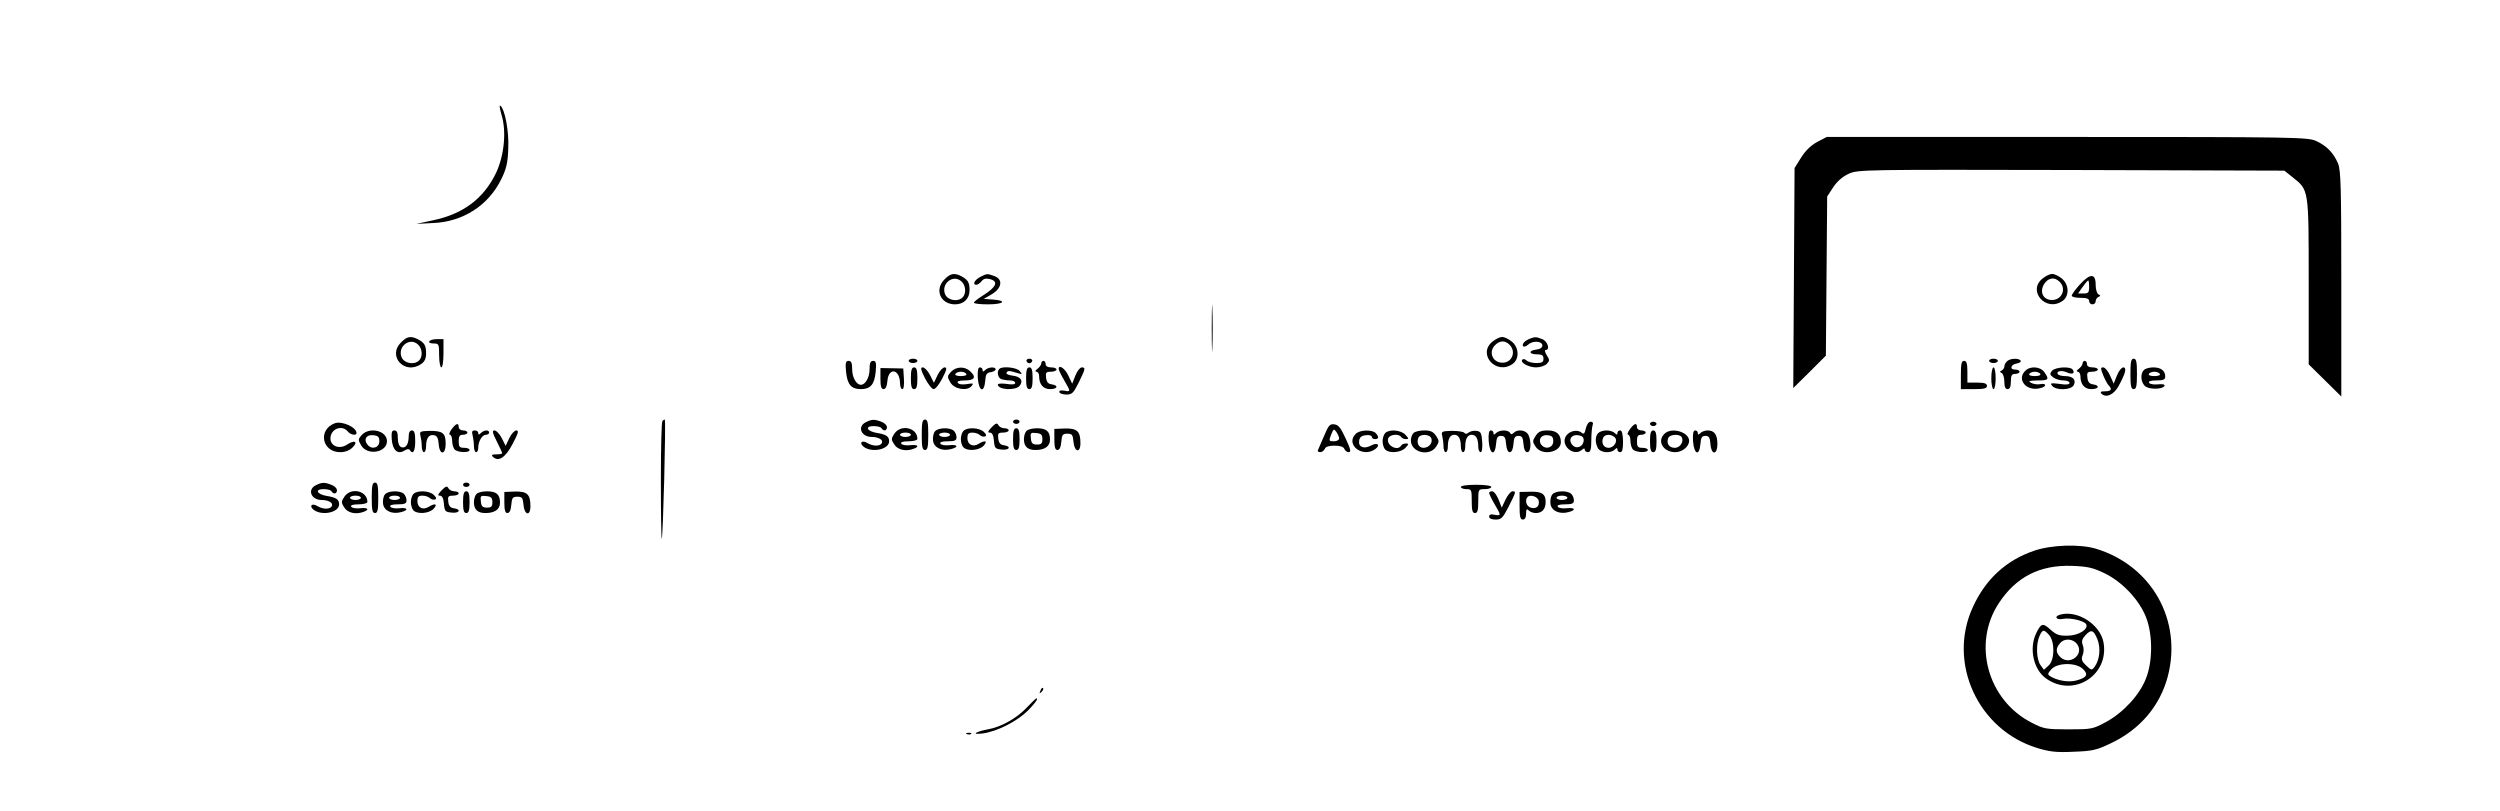 <?xml version="1.0" standalone="no"?>
<!DOCTYPE svg PUBLIC "-//W3C//DTD SVG 20010904//EN"
 "http://www.w3.org/TR/2001/REC-SVG-20010904/DTD/svg10.dtd">
<svg version="1.0" xmlns="http://www.w3.org/2000/svg"
 width="1150pt" height="373pt" viewBox="0 0 1150 373"
 preserveAspectRatio="xMidYMid meet">

<g transform="translate(0,373) scale(0.1,-0.1)"
fill="#000000" stroke="none">
<path d="M2307 3202 c23 -75 13 -184 -24 -265 -57 -120 -152 -192 -294 -221
l-74 -16 76 4 c138 5 256 81 315 202 23 47 30 75 32 141 4 79 -16 184 -37 197
-5 3 -2 -15 6 -42z"/>
<path d="M8359 3077 c-29 -16 -54 -40 -74 -72 l-30 -48 -3 -506 -3 -506 75 74
75 75 3 366 3 366 28 43 c19 28 43 49 72 62 42 19 75 19 1023 17 l980 -3 39
-31 c74 -59 73 -53 73 -479 l0 -381 75 -74 75 -74 0 517 c0 445 -2 523 -15
555 -21 49 -52 81 -100 103 -38 18 -92 19 -1146 19 l-1106 0 -44 -23z"/>
<path d="M4345 2445 c-48 -47 -19 -115 48 -115 41 0 67 26 67 66 0 35 -8 47
-37 63 -33 17 -51 14 -78 -14z m79 -11 c19 -18 21 -55 4 -72 -22 -22 -67 -14
-80 13 -22 50 38 97 76 59z"/>
<path d="M4511 2457 c-27 -13 -40 -37 -20 -37 6 0 17 7 24 16 9 12 20 15 39
10 39 -10 30 -35 -26 -71 -26 -16 -48 -33 -48 -37 0 -5 29 -8 65 -8 72 0 90
17 23 22 l-43 3 38 22 c46 28 52 68 11 83 -32 12 -34 12 -63 -3z"/>
<path d="M9396 2449 c-72 -57 16 -157 92 -103 32 22 30 76 -4 103 -15 12 -34
21 -44 21 -10 0 -29 -9 -44 -21z m78 -15 c33 -32 11 -84 -35 -84 -41 0 -59 38
-35 75 19 28 47 32 70 9z"/>
<path d="M9566 2420 c-20 -22 -36 -45 -36 -50 0 -6 18 -10 40 -10 29 0 40 -4
40 -15 0 -8 7 -15 15 -15 8 0 15 6 15 14 0 8 6 17 13 20 10 5 10 7 0 12 -7 3
-13 23 -13 45 0 53 -26 52 -74 -1z m44 -10 c0 -26 -4 -30 -26 -30 l-25 0 21
30 c12 17 23 30 26 30 2 0 4 -13 4 -30z"/>
<path d="M5574 2220 c0 -96 2 -136 3 -87 2 48 2 126 0 175 -1 48 -3 8 -3 -88z"/>
<path d="M1845 2155 c-65 -64 18 -152 93 -99 15 10 22 25 22 47 0 38 -7 50
-37 66 -33 17 -51 14 -78 -14z m79 -11 c19 -18 21 -55 4 -72 -22 -22 -67 -14
-80 13 -22 50 38 97 76 59z"/>
<path d="M6866 2159 c-72 -57 16 -157 92 -103 32 22 30 76 -4 103 -15 12 -34
21 -44 21 -10 0 -29 -9 -44 -21z m78 -15 c34 -34 8 -88 -39 -82 -40 4 -57 48
-30 78 22 24 48 26 69 4z"/>
<path d="M7040 2173 c-25 -9 -40 -25 -34 -35 3 -5 14 -2 24 7 22 20 65 16 65
-5 0 -9 -11 -16 -27 -18 -38 -4 -36 -22 2 -22 23 0 30 -4 30 -20 0 -16 -7 -20
-33 -20 -18 0 -38 5 -45 12 -6 6 -15 8 -19 4 -13 -13 28 -36 63 -36 18 0 40 7
49 16 14 15 14 18 0 40 -8 13 -11 24 -5 24 22 0 9 41 -16 50 -28 11 -32 11
-54 3z"/>
<path d="M1975 2160 c-4 -6 5 -10 19 -10 25 0 26 -3 26 -55 0 -30 5 -55 10
-55 6 0 10 28 10 65 l0 65 -29 0 c-17 0 -33 -4 -36 -10z"/>
<path d="M4180 2070 c0 -5 9 -10 20 -10 11 0 20 5 20 10 0 6 -9 10 -20 10 -11
0 -20 -4 -20 -10z"/>
<path d="M4722 2069 c2 -6 8 -10 13 -10 5 0 11 4 13 10 2 6 -4 11 -13 11 -9 0
-15 -5 -13 -11z"/>
<path d="M9150 2070 c0 -5 9 -10 20 -10 11 0 20 5 20 10 0 6 -9 10 -20 10 -11
0 -20 -4 -20 -10z"/>
<path d="M9232 2068 c-7 -7 -12 -17 -12 -24 0 -7 -6 -15 -12 -18 -10 -5 -10
-7 0 -12 6 -3 12 -21 12 -40 0 -24 5 -34 15 -34 10 0 15 11 15 35 0 28 4 35
20 35 11 0 20 5 20 10 0 6 -9 10 -21 10 -27 0 -19 24 9 28 12 2 20 8 17 13 -9
13 -49 11 -63 -3z"/>
<path d="M9800 2010 c0 -56 3 -70 15 -70 12 0 15 14 15 70 0 56 -3 70 -15 70
-12 0 -15 -14 -15 -70z"/>
<path d="M3892 2018 c6 -57 24 -78 68 -78 44 0 62 21 68 78 4 43 2 52 -12 52
-12 0 -16 -10 -16 -39 0 -37 -19 -71 -40 -71 -21 0 -40 34 -40 71 0 29 -4 39
-16 39 -14 0 -16 -9 -12 -52z"/>
<path d="M4790 2059 c0 -7 -8 -18 -17 -25 -11 -8 -13 -13 -5 -14 6 0 12 -9 12
-21 0 -37 19 -59 50 -59 35 0 41 17 8 22 -17 2 -24 11 -26 31 -3 23 0 27 22
27 14 0 26 5 26 10 0 6 -11 10 -25 10 -16 0 -25 6 -25 15 0 8 -4 15 -10 15 -5
0 -10 -5 -10 -11z"/>
<path d="M9020 2005 l0 -65 60 0 c47 0 60 3 60 15 0 11 -12 15 -45 15 l-45 0
0 50 c0 38 -4 50 -15 50 -12 0 -15 -14 -15 -65z"/>
<path d="M9580 2059 c0 -7 -8 -18 -17 -25 -11 -8 -13 -13 -5 -14 6 0 12 -9 12
-21 0 -37 19 -59 50 -59 35 0 41 17 8 22 -17 2 -24 11 -26 31 -3 23 0 27 22
27 14 0 26 5 26 10 0 6 -11 10 -25 10 -16 0 -25 6 -25 15 0 8 -4 15 -10 15 -5
0 -10 -5 -10 -11z"/>
<path d="M4050 1988 c0 -35 4 -48 14 -48 10 0 16 13 18 37 5 65 57 56 58 -9 0
-16 5 -28 11 -28 6 0 9 19 7 48 l-3 47 -52 1 -53 1 0 -49z"/>
<path d="M4190 1990 c0 -38 4 -50 15 -50 11 0 15 12 15 50 0 38 -4 50 -15 50
-11 0 -15 -12 -15 -50z"/>
<path d="M4255 1990 c14 -27 32 -50 40 -50 8 0 26 23 40 50 21 41 22 50 10 50
-8 0 -23 -16 -32 -35 l-17 -36 -18 36 c-10 19 -25 35 -33 35 -12 0 -10 -10 10
-50z"/>
<path d="M4374 2019 c-17 -19 -17 -23 -3 -47 17 -32 77 -43 98 -18 11 13 8 14
-22 9 -20 -3 -37 -1 -41 6 -5 7 6 11 33 11 45 0 53 16 23 43 -25 23 -65 21
-88 -4z m71 -9 c4 -6 -7 -10 -25 -10 -18 0 -29 4 -25 10 3 6 15 10 25 10 10 0
22 -4 25 -10z"/>
<path d="M4498 1990 c5 -61 29 -70 34 -12 2 30 7 38 26 40 12 2 22 8 22 13 0
13 -34 11 -48 -3 -9 -9 -12 -9 -12 0 0 7 -6 12 -12 12 -9 0 -12 -15 -10 -50z"/>
<path d="M4597 2033 c-13 -12 -7 -41 9 -47 9 -3 27 -6 40 -6 13 0 24 -5 24
-11 0 -8 -13 -9 -40 -5 -22 3 -40 2 -40 -3 0 -24 81 -29 100 -6 19 23 5 43
-32 47 -18 2 -31 8 -28 13 5 11 11 11 50 -1 22 -7 24 -6 11 9 -13 17 -81 24
-94 10z"/>
<path d="M4720 1990 c0 -38 4 -50 15 -50 11 0 15 12 15 50 0 38 -4 50 -15 50
-11 0 -15 -12 -15 -50z"/>
<path d="M4870 2033 c0 -5 11 -28 25 -52 31 -53 31 -54 0 -48 -16 3 -24 0 -22
-7 2 -6 17 -11 33 -11 25 0 32 7 56 55 31 64 33 70 14 70 -8 0 -21 -17 -29
-37 l-15 -38 -18 38 c-15 32 -44 52 -44 30z"/>
<path d="M9160 1990 c0 -27 5 -50 10 -50 6 0 10 23 10 50 0 28 -4 50 -10 50
-5 0 -10 -22 -10 -50z"/>
<path d="M9316 2024 c-37 -36 -2 -88 55 -82 18 2 34 8 36 14 2 7 -5 10 -21 7
-13 -3 -32 0 -43 6 -15 8 -9 10 30 11 51 0 55 4 31 38 -18 26 -65 30 -88 6z
m69 -14 c4 -6 -7 -10 -25 -10 -18 0 -29 4 -25 10 3 6 15 10 25 10 10 0 22 -4
25 -10z"/>
<path d="M9439 2024 c-11 -14 -10 -18 6 -30 10 -8 31 -14 47 -14 15 0 28 -5
28 -11 0 -8 -15 -10 -46 -5 -40 5 -45 4 -34 -9 18 -22 87 -20 99 3 13 25 -4
42 -40 42 -15 0 -30 4 -33 9 -9 14 17 19 42 8 24 -11 38 -5 27 12 -10 17 -81
13 -96 -5z"/>
<path d="M9675 2003 c9 -21 20 -42 26 -47 16 -17 10 -26 -18 -26 -19 0 -24 -3
-16 -11 21 -21 57 -5 79 36 32 59 38 85 21 85 -8 0 -21 -17 -29 -37 l-15 -38
-17 38 c-9 20 -23 37 -31 37 -13 0 -13 -4 0 -37z"/>
<path d="M9862 2028 c-17 -17 -15 -54 4 -73 18 -18 85 -17 91 1 2 6 -10 8 -31
6 -18 -2 -37 1 -40 7 -5 7 7 11 33 11 33 0 41 4 41 18 0 27 -20 42 -55 42 -17
0 -36 -5 -43 -12z m73 -18 c4 -6 -7 -10 -25 -10 -18 0 -29 4 -25 10 3 6 15 10
25 10 10 0 22 -4 25 -10z"/>
<path d="M3047 1793 c-4 -3 -7 -128 -7 -276 0 -149 2 -268 4 -266 6 6 20 549
14 549 -3 0 -8 -3 -11 -7z"/>
<path d="M3983 1788 c-41 -20 -22 -68 27 -68 32 0 55 -14 46 -29 -9 -15 -41
-14 -66 1 -26 16 -40 0 -16 -18 39 -28 116 -11 116 26 0 23 -14 32 -59 39 -44
8 -54 31 -12 31 16 0 33 -4 36 -10 9 -15 25 -12 25 5 0 9 -12 20 -26 25 -31
12 -43 12 -71 -2z"/>
<path d="M4240 1730 c0 -56 3 -70 15 -70 12 0 15 14 15 70 0 56 -3 70 -15 70
-12 0 -15 -14 -15 -70z"/>
<path d="M4660 1790 c0 -5 7 -10 15 -10 8 0 15 5 15 10 0 6 -7 10 -15 10 -8 0
-15 -4 -15 -10z"/>
<path d="M1540 1783 c-79 -30 -59 -133 25 -133 23 0 43 8 57 22 27 27 9 36
-27 12 -34 -22 -75 -6 -75 29 0 44 53 65 80 32 13 -16 40 -20 40 -7 0 27 -68
57 -100 45z"/>
<path d="M4561 1764 c-17 -18 -19 -24 -8 -24 11 0 17 -12 19 -37 3 -35 6 -38
36 -41 36 -4 45 15 10 20 -17 2 -24 11 -26 31 -3 23 0 27 22 27 14 0 26 5 26
10 0 6 -9 10 -20 10 -10 0 -23 6 -27 14 -7 12 -12 10 -32 -10z"/>
<path d="M7295 1760 c-5 -25 -10 -29 -20 -20 -20 16 -55 8 -71 -15 -28 -42 33
-97 72 -65 10 9 14 9 14 1 0 -6 7 -11 15 -11 11 0 15 13 15 54 0 30 3 61 6 70
4 10 1 16 -9 16 -9 0 -18 -13 -22 -30z m-10 -54 c0 -29 -31 -44 -50 -25 -23
23 -9 51 24 47 18 -2 26 -9 26 -22z"/>
<path d="M7590 1780 c0 -5 7 -10 15 -10 8 0 15 5 15 10 0 6 -7 10 -15 10 -8 0
-15 -4 -15 -10z"/>
<path d="M2077 1755 c-10 -14 -13 -25 -7 -25 5 0 10 -13 10 -28 0 -15 5 -33
12 -40 14 -14 68 -16 68 -2 0 6 -11 10 -25 10 -21 0 -25 5 -25 30 0 23 4 30
20 30 11 0 20 5 20 10 0 6 -9 10 -20 10 -11 0 -20 7 -20 15 0 22 -12 18 -33
-10z"/>
<path d="M6090 1723 c-14 -31 -26 -61 -28 -65 -2 -4 3 -8 11 -8 8 0 17 7 21
15 3 10 19 15 45 15 25 0 41 -5 45 -15 3 -8 12 -15 20 -15 12 0 9 14 -14 63
-22 48 -33 63 -52 65 -21 3 -27 -5 -48 -55z m70 -10 c0 -7 -11 -13 -24 -13
-23 0 -24 2 -13 30 11 28 13 29 24 13 7 -9 13 -23 13 -30z"/>
<path d="M7497 1755 c-10 -14 -13 -25 -7 -25 5 0 10 -13 10 -28 0 -15 5 -33
12 -40 14 -14 68 -16 68 -2 0 6 -11 10 -25 10 -21 0 -25 5 -25 30 0 23 4 30
20 30 11 0 20 5 20 10 0 6 -9 10 -20 10 -11 0 -20 7 -20 15 0 22 -12 18 -33
-10z"/>
<path d="M4114 1735 c-15 -23 -15 -27 0 -50 16 -25 54 -33 90 -19 28 11 17 20
-18 16 -18 -2 -37 1 -40 7 -5 7 7 11 33 11 23 0 41 5 41 11 0 52 -76 69 -106
24z m76 -5 c0 -5 -11 -10 -25 -10 -14 0 -25 5 -25 10 0 6 11 10 25 10 14 0 25
-4 25 -10z"/>
<path d="M4301 1746 c-7 -8 -11 -27 -9 -43 4 -32 40 -50 82 -39 38 9 32 23 -8
18 -18 -2 -37 1 -40 7 -5 7 7 11 33 11 33 0 41 4 41 18 0 10 -5 23 -12 30 -17
17 -73 15 -87 -2z m69 -16 c0 -5 -11 -10 -25 -10 -14 0 -25 5 -25 10 0 6 11
10 25 10 14 0 25 -4 25 -10z"/>
<path d="M4432 1748 c-7 -7 -12 -24 -12 -38 0 -14 5 -31 12 -38 19 -19 73 -14
93 8 20 22 6 27 -24 8 -26 -16 -51 -3 -51 27 0 19 5 25 23 25 13 0 28 -5 34
-11 6 -6 17 -9 23 -7 9 3 8 9 -4 21 -20 20 -76 23 -94 5z"/>
<path d="M4660 1710 c0 -38 4 -50 15 -50 11 0 15 12 15 50 0 38 -4 50 -15 50
-11 0 -15 -12 -15 -50z"/>
<path d="M4722 1748 c-7 -7 -12 -24 -12 -38 0 -34 17 -50 53 -50 43 0 67 17
67 48 0 38 -17 52 -60 52 -20 0 -41 -5 -48 -12z m73 -38 c0 -20 -5 -25 -25
-25 -20 0 -26 6 -28 28 -3 26 -1 28 25 25 22 -2 28 -8 28 -28z"/>
<path d="M4850 1709 c0 -36 4 -49 14 -49 10 0 16 13 18 38 3 32 6 37 28 37 22
0 25 -5 28 -37 4 -48 32 -54 32 -7 0 55 -15 69 -70 68 l-50 -2 0 -48z"/>
<path d="M1664 1729 c-17 -19 -17 -23 -3 -47 27 -49 119 -35 119 19 0 48 -80
67 -116 28z m81 -29 c0 -30 -35 -40 -54 -16 -20 24 -6 48 26 44 22 -2 28 -8
28 -28z"/>
<path d="M1802 1709 c4 -50 27 -71 58 -52 12 8 21 9 25 3 14 -23 25 -6 25 40
0 38 -4 50 -15 50 -10 0 -15 -10 -15 -27 0 -37 -14 -57 -34 -50 -10 4 -16 19
-16 42 0 25 -4 35 -16 35 -12 0 -14 -9 -12 -41z"/>
<path d="M1934 1726 c3 -12 6 -33 6 -48 0 -16 5 -28 10 -28 6 0 10 12 10 28 0
36 13 55 36 50 14 -2 20 -13 22 -41 4 -52 32 -51 32 2 0 49 -13 59 -73 59 -44
-1 -48 -3 -43 -22z"/>
<path d="M2174 1728 c3 -13 6 -35 6 -50 0 -16 5 -28 10 -28 6 0 10 9 10 21 0
29 18 59 35 59 8 0 15 5 15 10 0 14 -23 13 -38 -2 -9 -9 -12 -9 -12 0 0 7 -7
12 -16 12 -12 0 -15 -6 -10 -22z"/>
<path d="M2285 1700 c14 -27 25 -52 25 -55 0 -3 -12 -5 -27 -5 -19 0 -24 -3
-16 -11 25 -25 58 -5 91 59 26 49 30 62 17 62 -8 0 -23 -16 -32 -35 l-17 -36
-18 36 c-10 19 -25 35 -33 35 -12 0 -10 -10 10 -50z"/>
<path d="M6236 1734 c-49 -49 32 -112 90 -70 26 19 10 33 -20 16 -33 -17 -58
-6 -54 22 2 17 11 24 31 26 15 2 27 -1 27 -7 0 -6 7 -11 15 -11 18 0 19 12 3
28 -17 17 -74 15 -92 -4z"/>
<path d="M6372 1738 c-7 -7 -12 -24 -12 -38 0 -14 5 -31 12 -38 19 -19 73 -14
93 8 16 17 16 20 2 20 -9 0 -19 -4 -22 -10 -17 -28 -71 3 -59 34 7 18 49 22
59 6 3 -5 13 -10 22 -10 14 0 14 3 -2 20 -20 22 -74 27 -93 8z"/>
<path d="M6502 1738 c-7 -7 -12 -22 -12 -34 0 -55 85 -76 116 -29 15 23 15 27
0 50 -13 19 -25 25 -54 25 -21 0 -43 -5 -50 -12z m82 -24 c8 -21 -11 -44 -36
-44 -21 0 -33 22 -24 45 7 20 52 19 60 -1z"/>
<path d="M6634 1726 c3 -12 6 -33 6 -48 0 -16 5 -28 10 -28 6 0 10 11 10 24 0
37 10 56 30 56 20 0 30 -19 30 -56 0 -13 5 -24 10 -24 6 0 10 11 10 24 0 37
10 56 30 56 20 0 30 -19 30 -56 0 -13 5 -24 11 -24 6 0 9 19 7 48 -3 40 -6 47
-26 50 -13 2 -29 -2 -37 -8 -8 -7 -15 -7 -19 -1 -4 5 -29 9 -57 9 -46 -1 -50
-3 -45 -22z"/>
<path d="M6848 1700 c5 -61 29 -70 34 -12 2 29 7 37 23 37 16 0 21 -8 23 -37
2 -24 8 -38 17 -38 9 0 15 14 17 38 2 29 7 37 23 37 16 0 21 -8 23 -37 2 -25
8 -38 18 -38 17 0 19 51 4 81 -12 21 -49 26 -67 8 -8 -8 -13 -8 -17 0 -9 15
-49 14 -64 -1 -9 -9 -12 -9 -12 0 0 7 -6 12 -12 12 -9 0 -12 -15 -10 -50z"/>
<path d="M7064 1725 c-15 -23 -15 -27 0 -50 28 -43 116 -27 116 21 0 36 -20
54 -60 54 -31 0 -43 -5 -56 -25z m81 -25 c0 -29 -34 -40 -54 -17 -18 23 -2 49
28 45 20 -2 26 -8 26 -28z"/>
<path d="M7352 1738 c-15 -15 -15 -43 -2 -69 12 -22 59 -26 78 -7 9 9 12 9 12
0 0 -7 6 -12 13 -12 10 0 13 15 13 50 -1 33 -5 50 -13 50 -7 0 -13 -5 -13 -12
0 -9 -3 -9 -12 0 -7 7 -24 12 -38 12 -14 0 -31 -5 -38 -12z m76 -20 c16 -16
-3 -48 -29 -48 -22 0 -34 22 -25 45 6 18 37 20 54 3z"/>
<path d="M7590 1700 c0 -38 4 -50 15 -50 11 0 15 12 15 50 0 38 -4 50 -15 50
-11 0 -15 -12 -15 -50z"/>
<path d="M7656 1734 c-35 -34 -5 -84 51 -84 31 0 63 26 63 52 0 41 -82 65
-114 32z m79 -14 c13 -20 -6 -50 -31 -50 -26 0 -40 20 -30 45 6 17 51 20 61 5z"/>
<path d="M7788 1700 c5 -61 29 -70 34 -12 2 29 7 37 23 37 16 0 21 -8 23 -37
4 -53 32 -52 32 0 0 43 -14 62 -45 62 -12 0 -26 -5 -33 -12 -9 -9 -12 -9 -12
0 0 7 -6 12 -12 12 -9 0 -12 -15 -10 -50z"/>
<path d="M1453 1498 c-41 -20 -22 -68 27 -68 32 0 55 -14 46 -29 -9 -15 -41
-14 -66 1 -26 16 -40 0 -16 -18 39 -28 116 -11 116 26 0 23 -14 32 -59 39 -44
8 -54 31 -12 31 16 0 33 -4 36 -10 9 -15 25 -12 25 5 0 9 -12 20 -26 25 -31
12 -43 12 -71 -2z"/>
<path d="M1710 1440 c0 -56 3 -70 15 -70 12 0 15 14 15 70 0 56 -3 70 -15 70
-12 0 -15 -14 -15 -70z"/>
<path d="M2130 1500 c0 -5 7 -10 15 -10 8 0 15 5 15 10 0 6 -7 10 -15 10 -8 0
-15 -4 -15 -10z"/>
<path d="M2031 1474 c-17 -18 -19 -24 -8 -24 11 0 17 -12 19 -37 3 -35 6 -38
36 -41 36 -4 45 15 10 20 -17 2 -24 11 -26 31 -3 23 0 27 22 27 14 0 26 5 26
10 0 6 -9 10 -20 10 -10 0 -23 6 -27 14 -7 12 -12 10 -32 -10z"/>
<path d="M6720 1490 c0 -5 11 -10 25 -10 24 0 25 -3 25 -55 0 -42 3 -55 15
-55 12 0 15 13 15 55 0 54 0 55 30 55 17 0 30 5 30 10 0 6 -30 10 -70 10 -40
0 -70 -4 -70 -10z"/>
<path d="M1584 1445 c-15 -23 -15 -27 0 -50 16 -25 54 -33 90 -19 28 11 17 20
-18 16 -18 -2 -37 1 -40 7 -5 7 7 11 33 11 23 0 41 5 41 11 0 52 -76 69 -106
24z m76 -5 c0 -5 -11 -10 -25 -10 -14 0 -25 5 -25 10 0 6 11 10 25 10 14 0 25
-4 25 -10z"/>
<path d="M1771 1456 c-7 -8 -11 -27 -9 -43 4 -32 40 -50 82 -39 38 9 32 23 -8
18 -18 -2 -37 1 -40 7 -5 7 7 11 33 11 33 0 41 4 41 18 0 10 -5 23 -12 30 -17
17 -73 15 -87 -2z m69 -16 c0 -5 -11 -10 -25 -10 -14 0 -25 5 -25 10 0 6 11
10 25 10 14 0 25 -4 25 -10z"/>
<path d="M1902 1458 c-7 -7 -12 -24 -12 -38 0 -14 5 -31 12 -38 19 -19 73 -14
93 8 20 22 6 27 -24 8 -26 -16 -51 -3 -51 27 0 19 5 25 23 25 13 0 28 -5 34
-11 6 -6 17 -9 23 -7 9 3 8 9 -4 21 -20 20 -76 23 -94 5z"/>
<path d="M2130 1420 c0 -38 4 -50 15 -50 11 0 15 12 15 50 0 38 -4 50 -15 50
-11 0 -15 -12 -15 -50z"/>
<path d="M2192 1458 c-7 -7 -12 -24 -12 -38 0 -34 17 -50 53 -50 43 0 67 17
67 48 0 38 -17 52 -60 52 -20 0 -41 -5 -48 -12z m73 -38 c0 -20 -5 -25 -25
-25 -20 0 -26 6 -28 28 -3 26 -1 28 25 25 22 -2 28 -8 28 -28z"/>
<path d="M2320 1419 c0 -36 4 -49 14 -49 10 0 16 13 18 38 3 32 6 37 28 37 22
0 25 -5 28 -37 4 -48 32 -54 32 -7 0 55 -15 69 -70 68 l-50 -2 0 -48z"/>
<path d="M6850 1463 c0 -5 11 -28 25 -52 31 -53 31 -54 0 -49 -17 4 -25 1 -25
-8 0 -9 11 -14 30 -14 26 0 33 7 60 60 34 68 35 70 17 70 -7 0 -21 -17 -31
-37 l-18 -38 -15 38 c-8 20 -21 37 -29 37 -8 0 -14 -3 -14 -7z"/>
<path d="M6990 1404 c0 -50 3 -64 15 -64 10 0 15 10 15 27 0 21 3 24 12 15 7
-7 21 -12 33 -12 29 0 45 19 45 51 0 37 -18 49 -73 47 l-47 -1 0 -63z m88 22
c5 -25 -12 -39 -37 -31 -20 6 -28 34 -14 49 13 13 48 1 51 -18z"/>
<path d="M7141 1456 c-7 -8 -11 -27 -9 -43 4 -32 40 -50 82 -39 38 9 32 23 -8
18 -18 -2 -37 1 -40 7 -5 7 7 11 33 11 33 0 41 4 41 18 0 10 -5 23 -12 30 -17
17 -73 15 -87 -2z m69 -16 c0 -5 -11 -10 -25 -10 -14 0 -25 5 -25 10 0 6 11
10 25 10 14 0 25 -4 25 -10z"/>
<path d="M9358 1197 c-130 -44 -225 -132 -283 -260 -118 -256 24 -565 297
-648 56 -17 88 -21 166 -17 86 3 106 7 172 39 135 64 226 172 262 308 67 258
-74 509 -331 587 -73 22 -204 18 -283 -9z m325 -105 c81 -40 158 -122 189
-202 31 -79 31 -204 -1 -282 -29 -75 -104 -156 -183 -199 -61 -33 -67 -34
-173 -34 -102 0 -114 2 -168 30 -204 103 -276 364 -152 551 79 120 188 176
336 171 74 -3 96 -8 152 -35z"/>
<path d="M9478 903 c-31 -8 -20 -26 11 -20 32 7 97 -8 107 -24 13 -22 -32 -52
-83 -53 -40 -1 -53 3 -80 27 -36 33 -44 31 -67 -17 -33 -70 -12 -166 46 -207
126 -90 292 15 264 167 -16 82 -119 148 -198 127z m-53 -93 c28 -31 27 -115
-1 -141 l-22 -20 -16 22 c-19 27 -21 97 -4 134 14 30 19 31 43 5z m224 -23
c15 -40 9 -92 -13 -123 -14 -19 -15 -18 -40 5 -20 19 -23 28 -16 47 6 14 6 33
1 46 -7 18 -4 28 12 46 27 29 38 24 56 -21z m-93 -22 c31 -46 -35 -97 -77 -59
-23 21 -24 42 -2 66 21 24 61 20 79 -7z m26 -113 c26 -25 17 -39 -30 -52 -37
-10 -89 -1 -122 20 -12 8 -11 12 7 32 29 31 115 31 145 0z"/>
<path d="M4786 553 c-6 -14 -5 -15 5 -6 7 7 10 15 7 18 -3 3 -9 -2 -12 -12z"/>
<path d="M4723 475 c-46 -49 -119 -90 -179 -100 -58 -11 -78 -26 -24 -19 67 9
159 56 208 105 23 23 42 47 42 51 0 11 0 11 -47 -37z"/>
<path d="M4448 353 c7 -3 16 -2 19 1 4 3 -2 6 -13 5 -11 0 -14 -3 -6 -6z"/>
</g>
</svg>
